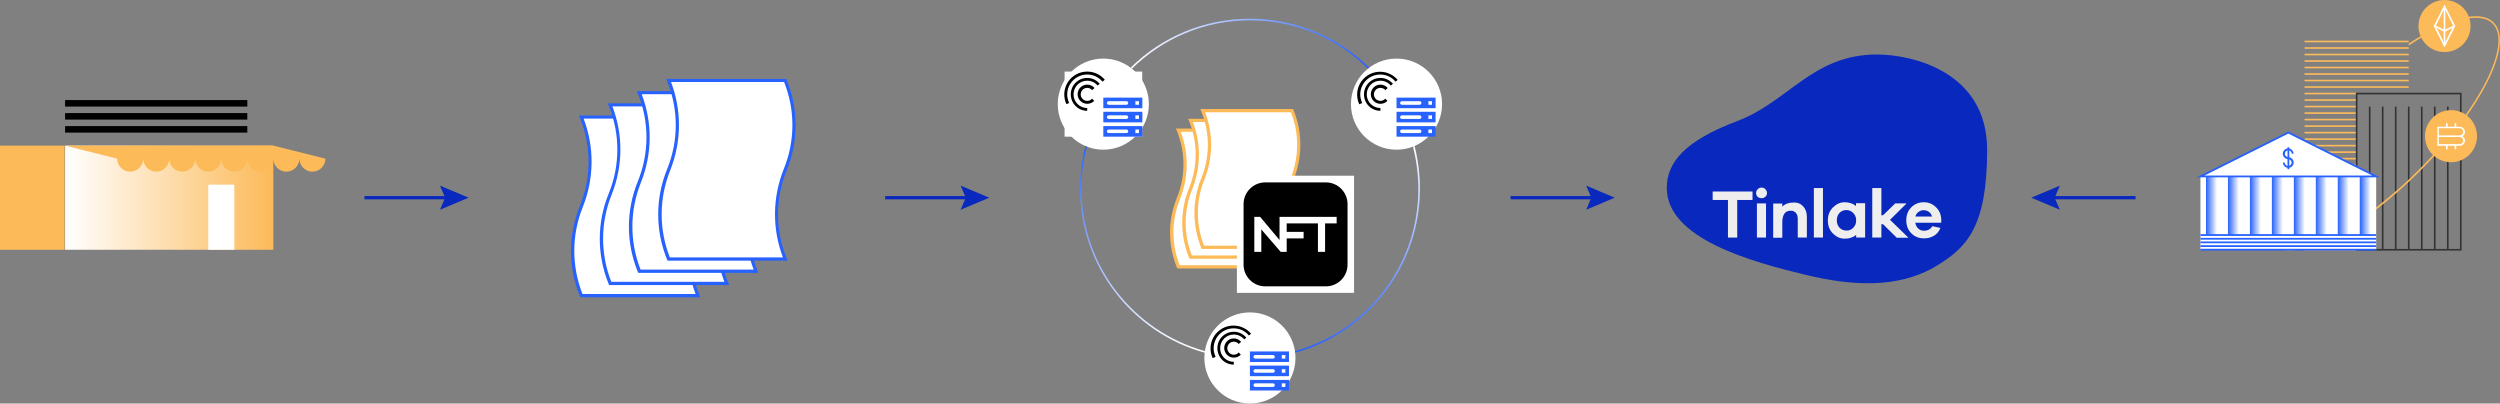 <?xml version="1.0" encoding="utf-8"?>
<!-- Generator: Adobe Illustrator 18.0.0, SVG Export Plug-In . SVG Version: 6.00 Build 0)  -->
<!DOCTYPE svg PUBLIC "-//W3C//DTD SVG 1.1//EN" "http://www.w3.org/Graphics/SVG/1.1/DTD/svg11.dtd">
<svg version="1.1" id="Слой_1" xmlns="http://www.w3.org/2000/svg" xmlns:xlink="http://www.w3.org/1999/xlink" x="0px" y="0px"
	 viewBox="0 0 1536.5 248" enable-background="new 0 0 1536.5 248" xml:space="preserve">
<rect x="0" y="0" width="1536.5" height="248" fill="#808080" stroke="none"/>
<g>
	<g>
		<path fill="#FFFFFF" d="M357.4,181.7c-6.9-17-7.4-36.6,0-54.9s6.9-37.9,0-54.9H429c6.9,17,7.4,36.6,0,54.9s-6.9,37.9,0,54.9H357.4
			z"/>
		<path fill="#2762FF" d="M430.5,182.7h-73.8l-0.3-0.6c-7.3-17.9-7.3-37.7,0-55.6c7.1-17.5,7.1-36.7,0-54.1l-0.6-1.4h73.8l0.3,0.6
			c7.3,17.9,7.3,37.7,0,55.6c-7.1,17.5-7.1,36.7,0,54.1L430.5,182.7z M358,180.7h69.5c-6.7-17.6-6.5-36.8,0.5-54.3
			c7-17.2,7.1-36.2,0.2-53.5h-69.5c6.7,17.6,6.5,36.8-0.5,54.3C351.3,144.4,351.2,163.4,358,180.7z"/>
	</g>
	<g>
		<path fill="#FFFFFF" d="M375.1,174.2c-6.9-17-7.4-36.6,0-54.9s6.9-37.9,0-54.9h71.6c6.9,17,7.4,36.6,0,54.9
			c-7.4,18.3-6.9,37.9,0,54.9H375.1z"/>
		<path fill="#2762FF" d="M448.2,175.2h-73.8l-0.3-0.6c-7.3-17.9-7.3-37.7,0-55.6c7.1-17.5,7.1-36.7,0-54.1l-0.6-1.4h73.8l0.3,0.6
			c7.3,17.9,7.3,37.7,0,55.6c-7.1,17.5-7.1,36.7,0,54.1L448.2,175.2z M375.7,173.2h69.5c-6.7-17.6-6.5-36.8,0.5-54.3
			c7-17.2,7.1-36.2,0.2-53.5h-69.5c6.7,17.6,6.5,36.8-0.5,54.3C369,136.9,368.9,155.9,375.7,173.2z"/>
	</g>
	<g>
		<path fill="#FFFFFF" d="M393,166.7c-6.9-17-7.4-36.6,0-54.9s6.9-37.9,0-54.9h71.6c6.9,17,7.4,36.6,0,54.9
			c-7.4,18.3-6.9,37.9,0,54.9H393z"/>
		<path fill="#2762FF" d="M466.1,167.7h-73.8l-0.3-0.6c-7.3-17.9-7.3-37.7,0-55.6c7.1-17.5,7.1-36.7,0-54.1l-0.6-1.4h73.8l0.3,0.6
			c7.3,17.9,7.3,37.7,0,55.6c-7.1,17.5-7.1,36.7,0,54.1L466.1,167.7z M393.7,165.7h69.5c-6.7-17.6-6.5-36.8,0.5-54.3
			c7-17.2,7.1-36.2,0.2-53.5h-69.5c6.7,17.6,6.5,36.8-0.5,54.3C387,129.5,386.9,148.4,393.7,165.7z"/>
	</g>
	<g>
		<path fill="#FFFFFF" d="M411,159.2c-6.9-17-7.4-36.6,0-54.9c7.4-18.3,6.9-37.9,0-54.9h71.6c6.9,17,7.4,36.6,0,54.9
			c-7.4,18.3-6.9,37.9,0,54.9H411z"/>
		<path fill="#2762FF" d="M484.1,160.2h-73.8l-0.3-0.6c-7.3-17.9-7.3-37.7,0-55.6c7.1-17.5,7.1-36.7,0-54.1l-0.6-1.4h73.8l0.3,0.6
			c7.3,17.9,7.3,37.7,0,55.6c-7.1,17.5-7.1,36.7,0,54.1L484.1,160.2z M411.7,158.2h69.5c-6.7-17.6-6.5-36.8,0.5-54.3
			c7-17.2,7.1-36.2,0.2-53.5h-69.5c6.7,17.6,6.5,36.8-0.5,54.3C405,122,404.9,141,411.7,158.2z"/>
	</g>
</g>
<g>
	<g>
		<rect x="1416.4" y="153" fill="#FCBA59" width="32" height="1"/>
		<rect x="1416.4" y="145" fill="#FCBA59" width="32" height="1"/>
		<rect x="1416.4" y="137" fill="#FCBA59" width="32" height="1"/>
		<rect x="1416.4" y="129" fill="#FCBA59" width="32" height="1"/>
		<rect x="1416.4" y="121" fill="#FCBA59" width="32" height="1"/>
		<rect x="1416.4" y="113" fill="#FCBA59" width="32" height="1"/>
		<rect x="1416.4" y="105" fill="#FCBA59" width="32" height="1"/>
		<rect x="1416.4" y="149" fill="#FCBA59" width="32" height="1"/>
		<rect x="1416.4" y="141" fill="#FCBA59" width="32" height="1"/>
		<rect x="1416.4" y="133" fill="#FCBA59" width="32" height="1"/>
		<rect x="1416.4" y="125" fill="#FCBA59" width="32" height="1"/>
		<rect x="1416.4" y="117" fill="#FCBA59" width="32" height="1"/>
		<rect x="1416.4" y="109" fill="#FCBA59" width="32" height="1"/>
		<rect x="1416.4" y="101" fill="#FCBA59" width="32" height="1"/>
		<rect x="1416.4" y="97" fill="#FCBA59" width="32" height="1"/>
		<rect x="1416.4" y="89" fill="#FCBA59" width="32" height="1"/>
		<rect x="1416.4" y="81" fill="#FCBA59" width="32" height="1"/>
		<rect x="1416.4" y="73" fill="#FCBA59" width="32" height="1"/>
		<rect x="1416.4" y="65" fill="#FCBA59" width="32" height="1"/>
		<rect x="1416.4" y="57" fill="#FCBA59" width="32" height="1"/>
		<rect x="1416.4" y="93" fill="#FCBA59" width="32" height="1"/>
		<rect x="1416.4" y="85" fill="#FCBA59" width="32" height="1"/>
		<rect x="1416.4" y="77" fill="#FCBA59" width="32" height="1"/>
		<rect x="1416.4" y="69" fill="#FCBA59" width="32" height="1"/>
		<rect x="1416.4" y="61" fill="#FCBA59" width="32" height="1"/>
		<rect x="1416.4" y="53" fill="#FCBA59" width="64" height="1"/>
		<rect x="1416.4" y="45" fill="#FCBA59" width="64" height="1"/>
		<rect x="1416.4" y="37" fill="#FCBA59" width="64" height="1"/>
		<rect x="1416.4" y="29" fill="#FCBA59" width="64" height="1"/>
		<rect x="1416.4" y="49" fill="#FCBA59" width="64" height="1"/>
		<rect x="1416.4" y="41" fill="#FCBA59" width="64" height="1"/>
		<rect x="1416.4" y="33" fill="#FCBA59" width="64" height="1"/>
		<rect x="1416.4" y="25" fill="#FCBA59" width="64" height="1"/>
	</g>
	<path fill="#333333" d="M1512.9,154h-65V57h65V154z M1448.9,153h63V58h-63V153z"/>
	<rect x="1455.9" y="65.5" fill="#333333" width="1" height="88"/>
	<rect x="1463.9" y="65.5" fill="#333333" width="1" height="88"/>
	<rect x="1471.9" y="65.5" fill="#333333" width="1" height="88"/>
	<rect x="1479.9" y="65.5" fill="#333333" width="1" height="88"/>
	<rect x="1487.9" y="65.5" fill="#333333" width="1" height="88"/>
	<rect x="1495.9" y="65.5" fill="#333333" width="1" height="88"/>
	<rect x="1503.9" y="65.5" fill="#333333" width="1" height="88"/>
	<path fill="#FCBA59" d="M1407.2,154c-4.7,0-8.4-1.3-11-3.8c-9.2-9.2-1.4-33.5,19.8-62l0.8,0.6c-20.9,28.1-28.7,51.9-19.9,60.7
		c2.4,2.4,6,3.6,10.3,3.6c17.8,0,49.6-19,79.5-48.8c37.2-37.2,57.5-77.5,45.3-89.8c-7.7-7.7-27.3-2.6-51.3,13.3l-0.6-0.8
		c24.8-16.4,44.4-21.3,52.5-13.2c6.2,6.2,4.9,19.2-3.8,36.5c-8.6,17.1-23.3,36.6-41.5,54.8s-37.6,32.9-54.8,41.5
		C1422.5,151.4,1413.9,154,1407.2,154z"/>
	<g>
		<circle fill="#FCBA59" cx="1502.4" cy="16" r="16"/>
		<g>
			<path fill="#FFFFFF" d="M1502.4,29.1l-6.6-13.1l6.6-13.1L1509,16L1502.4,29.1z M1497,16l5.4,10.9l5.4-10.9l-5.4-10.9L1497,16z"/>
			<polygon fill="#FFFFFF" points="1502.4,19.6 1496.2,16.4 1496.7,15.6 1502.4,18.4 1508.2,15.6 1508.7,16.4 			"/>
		</g>
		<rect x="1501.9" y="4" fill="#FFFFFF" width="1" height="24"/>
	</g>
	<g>
		<circle fill="#FCBA59" cx="1506.4" cy="83.7" r="16"/>
		<g>
			<rect x="1503.3" y="89.1" fill="#FFFFFF" width="1" height="2.7"/>
			<rect x="1508.6" y="89.1" fill="#FFFFFF" width="1" height="2.7"/>
			<rect x="1503.3" y="75.7" fill="#FFFFFF" width="1" height="2.7"/>
			<rect x="1508.6" y="75.7" fill="#FFFFFF" width="1" height="2.7"/>
			<path fill="#FFFFFF" d="M1511.8,89.6h-13.8V77.9h13.8c1.7,0,3.2,1.4,3.2,3.2c0,1.1-0.6,2.1-1.5,2.7c0.9,0.6,1.5,1.5,1.5,2.7
				C1514.9,88.2,1513.5,89.6,1511.8,89.6z M1498.9,88.6h12.8c1.2,0,2.2-1,2.2-2.2s-1-2.2-2.2-2.2h-12.8V88.6z M1498.9,83.2h12.8
				c1.2,0,2.2-1,2.2-2.2c0-1.2-1-2.2-2.2-2.2h-12.8V83.2z"/>
		</g>
	</g>
	<g>
		<circle fill="#FCBA59" cx="1396.5" cy="123.5" r="16"/>
		<g>
			<path fill="#FFFFFF" d="M1394.8,132h-3.2v-17h3.2c4.7,0,8.5,3.8,8.5,8.5C1403.3,128.2,1399.5,132,1394.8,132z M1392.7,131h2.2
				c4.1,0,7.5-3.4,7.5-7.5s-3.4-7.5-7.5-7.5h-2.2V131z"/>
			<rect x="1389.5" y="121.6" fill="#FFFFFF" width="16" height="1"/>
			<rect x="1389.5" y="124.3" fill="#FFFFFF" width="16" height="1"/>
		</g>
	</g>
</g>
<g>
	<polygon fill="#FFFFFF" points="1352.4,153.5 1352.4,108.5 1406.4,81.5 1460.4,108.5 1460.4,153.5 	"/>
	<g>
		<path fill="#2762FF" d="M1462.8,109H1350l56.4-28.2L1462.8,109z M1354.8,107.9H1458l-51.6-25.8L1354.8,107.9z"/>
		<linearGradient id="SVGID_1_" gradientUnits="userSpaceOnUse" x1="1355.801" y1="126.464" x2="1362.551" y2="126.464">
			<stop  offset="0" style="stop-color:#2762FF"/>
			<stop  offset="1" style="stop-color:#2762FF;stop-opacity:0"/>
		</linearGradient>
		<rect x="1355.8" y="108.5" fill="url(#SVGID_1_)" width="6.8" height="36"/>
		<linearGradient id="SVGID_2_" gradientUnits="userSpaceOnUse" x1="1369.301" y1="126.464" x2="1376.051" y2="126.464">
			<stop  offset="0" style="stop-color:#2762FF"/>
			<stop  offset="1" style="stop-color:#2762FF;stop-opacity:0"/>
		</linearGradient>
		<rect x="1369.3" y="108.5" fill="url(#SVGID_2_)" width="6.8" height="36"/>
		<linearGradient id="SVGID_3_" gradientUnits="userSpaceOnUse" x1="1382.801" y1="126.464" x2="1389.551" y2="126.464">
			<stop  offset="0" style="stop-color:#2762FF"/>
			<stop  offset="1" style="stop-color:#2762FF;stop-opacity:0"/>
		</linearGradient>
		<rect x="1382.8" y="108.5" fill="url(#SVGID_3_)" width="6.8" height="36"/>
		<linearGradient id="SVGID_4_" gradientUnits="userSpaceOnUse" x1="1396.301" y1="126.464" x2="1403.051" y2="126.464">
			<stop  offset="0" style="stop-color:#2762FF"/>
			<stop  offset="1" style="stop-color:#2762FF;stop-opacity:0"/>
		</linearGradient>
		<rect x="1396.3" y="108.5" fill="url(#SVGID_4_)" width="6.8" height="36"/>
		<linearGradient id="SVGID_5_" gradientUnits="userSpaceOnUse" x1="1409.801" y1="126.464" x2="1416.551" y2="126.464">
			<stop  offset="0" style="stop-color:#2762FF"/>
			<stop  offset="1" style="stop-color:#2762FF;stop-opacity:0"/>
		</linearGradient>
		<rect x="1409.8" y="108.5" fill="url(#SVGID_5_)" width="6.8" height="36"/>
		<linearGradient id="SVGID_6_" gradientUnits="userSpaceOnUse" x1="1423.301" y1="126.464" x2="1430.051" y2="126.464">
			<stop  offset="0" style="stop-color:#2762FF"/>
			<stop  offset="1" style="stop-color:#2762FF;stop-opacity:0"/>
		</linearGradient>
		<rect x="1423.3" y="108.5" fill="url(#SVGID_6_)" width="6.8" height="36"/>
		<linearGradient id="SVGID_7_" gradientUnits="userSpaceOnUse" x1="1436.801" y1="126.464" x2="1443.551" y2="126.464">
			<stop  offset="0" style="stop-color:#2762FF"/>
			<stop  offset="1" style="stop-color:#2762FF;stop-opacity:0"/>
		</linearGradient>
		<rect x="1436.8" y="108.5" fill="url(#SVGID_7_)" width="6.8" height="36"/>
		<linearGradient id="SVGID_8_" gradientUnits="userSpaceOnUse" x1="1450.301" y1="126.464" x2="1457.051" y2="126.464">
			<stop  offset="0" style="stop-color:#2762FF"/>
			<stop  offset="1" style="stop-color:#2762FF;stop-opacity:0"/>
		</linearGradient>
		<rect x="1450.3" y="108.5" fill="url(#SVGID_8_)" width="6.8" height="36"/>
		<g>
			<line fill="#FFFFFF" x1="1352.4" y1="146.7" x2="1460.4" y2="146.7"/>
			<rect x="1352.4" y="146.2" fill="#2762FF" width="108" height="1.1"/>
		</g>
		<g>
			<line fill="#FFFFFF" x1="1352.4" y1="144.5" x2="1460.4" y2="144.5"/>
			<rect x="1352.4" y="143.9" fill="#2762FF" width="108" height="1.1"/>
		</g>
		<g>
			<line fill="#FFFFFF" x1="1352.4" y1="149" x2="1460.4" y2="149"/>
			<rect x="1352.4" y="148.4" fill="#2762FF" width="108" height="1.1"/>
		</g>
		<g>
			<line fill="#FFFFFF" x1="1352.4" y1="151.2" x2="1460.4" y2="151.2"/>
			<rect x="1352.4" y="150.7" fill="#2762FF" width="108" height="1.1"/>
		</g>
		<g>
			<line fill="#FFFFFF" x1="1352.4" y1="153.5" x2="1460.4" y2="153.5"/>
			<rect x="1352.4" y="152.9" fill="#2762FF" width="108" height="1.1"/>
		</g>
		<g>
			<path fill="#2762FF" d="M1406.4,103.2c-1.8,0-3.3-1.5-3.3-3.3h1.1c0,1.2,1,2.1,2.1,2.1c1.2,0,2.1-1,2.1-2.1c0-1.2-1-2.1-2.1-2.1
				c-1.8,0-3.3-1.5-3.3-3.3s1.5-3.3,3.3-3.3s3.3,1.5,3.3,3.3h-1.1c0-1.2-1-2.1-2.1-2.1c-1.2,0-2.1,1-2.1,2.1s1,2.1,2.1,2.1
				c1.8,0,3.3,1.5,3.3,3.3S1408.2,103.2,1406.4,103.2z"/>
			<rect x="1405.9" y="90.5" fill="#2762FF" width="1.1" height="13.5"/>
		</g>
	</g>
</g>
<g>
	
		<linearGradient id="SVGID_9_" gradientUnits="userSpaceOnUse" x1="4448" y1="121.464" x2="4320" y2="121.464" gradientTransform="matrix(-1 0 0 1 4488 0)">
		<stop  offset="0" style="stop-color:#FFFFFF"/>
		<stop  offset="1" style="stop-color:#FCBA59"/>
	</linearGradient>
	<rect x="40" y="89.5" fill="url(#SVGID_9_)" width="128" height="64"/>
	<path fill="#FCBA59" d="M200,97.5c0,4.4-3.6,8-8,8s-8-3.6-8-8c0,4.4-3.6,8-8,8s-8-3.6-8-8c0,4.4-3.6,8-8,8s-8-3.6-8-8
		c0,4.4-3.6,8-8,8s-8-3.6-8-8c0,4.4-3.6,8-8,8c-4.4,0-8-3.6-8-8c0,4.4-3.6,8-8,8s-8-3.6-8-8c0,4.4-3.6,8-8,8s-8-3.6-8-8
		c0,4.4-3.6,8-8,8s-8-3.6-8-8l-32-8h128L200,97.5z"/>
	<rect x="0" y="89.5" fill="#FCBA59" width="39.7" height="64"/>
	<rect x="128" y="113.5" fill="#FFFFFF" width="16" height="40"/>
	<rect x="40" y="69.5" width="112" height="4"/>
	<rect x="40" y="61.5" width="112" height="4"/>
	<rect x="40" y="77.5" width="112" height="4"/>
</g>
<g>
	<path fill="#0828BE" d="M1110.5,169.1c25.6,6.1,55.6,9.1,80-5.9c17.7-10.9,30.8-22.9,30.8-71.1s-46.3-58.6-67.7-58.6
		c-39.7,0-54.2,29-86.1,41s-43.1,25.3-43.1,41C1024.4,146.7,1076.3,160.9,1110.5,169.1z"/>
	<g>
		<g>
			<path fill="#EEEEEE" d="M1067.7,122.9V146h-5.7v-23.1h-9.4v-5.2h24.5v5.2H1067.7z"/>
			<path fill="#EEEEEE" d="M1085,116.3c0.6,0.7,1,1.4,1,2.3c0,0.9-0.3,1.7-1,2.3c-0.6,0.6-1.4,0.9-2.4,0.9c-1,0-1.8-0.3-2.4-0.9
				c-0.6-0.6-0.9-1.4-0.9-2.3c0-0.9,0.3-1.7,1-2.3c0.6-0.7,1.4-1,2.4-1C1083.6,115.3,1084.4,115.6,1085,116.3z M1079.8,146v-21h5.6
				v21H1079.8z"/>
			<path fill="#EEEEEE" d="M1108.2,126.8c1.5,1.6,2.3,3.8,2.3,6.4V146h-5.6v-11.6c0-1.5-0.4-2.7-1.2-3.6c-0.8-0.9-1.8-1.3-3.1-1.3
				c-3.5,0-5.2,2.4-5.2,7.3v9.3h-5.6v-21h5.6v1.9c1.7-1.7,3.9-2.5,6.6-2.5C1104.6,124.3,1106.6,125.1,1108.2,126.8z"/>
			<path fill="#EEEEEE" d="M1114.8,146v-30.4h5.6V146H1114.8z"/>
			<path fill="#EEEEEE" d="M1146.4,146h-5.6v-1.6c-1.9,1.5-4.2,2.3-7,2.3c-2.8,0-5.2-1.1-7.3-3.2c-2.1-2.1-3.1-4.8-3.1-8
				c0-3.2,1-5.9,3.1-8c2.1-2.1,4.5-3.2,7.2-3.2c2.8,0,5.1,0.8,7,2.3v-1.7h5.6V146z M1139,140c1.2-1.2,1.8-2.7,1.8-4.5
				c0-1.9-0.6-3.4-1.8-4.6c-1.2-1.2-2.6-1.8-4.2-1.8c-1.7,0-3.1,0.6-4.2,1.7c-1.1,1.2-1.7,2.7-1.7,4.6c0,1.9,0.6,3.4,1.7,4.6
				c1.1,1.1,2.5,1.7,4.2,1.7C1136.4,141.8,1137.8,141.2,1139,140z"/>
			<path fill="#EEEEEE" d="M1165.6,146l-8.3-8.2h-1v8.2h-5.6v-30.4h5.6v16.7h1l7.5-7.3h7l-10.2,10.1l11.3,11H1165.6z"/>
			<path fill="#EEEEEE" d="M1193.1,136.9h-16c0.3,1.5,0.9,2.7,1.9,3.6c1,0.9,2.1,1.3,3.4,1.3c2.4,0,4.1-0.9,5.2-2.8l5,1.1
				c-0.9,2.1-2.2,3.8-4,4.8c-1.8,1.1-3.8,1.6-6.2,1.6c-3,0-5.6-1-7.7-3.1c-2.1-2.1-3.1-4.8-3.1-8c0-3.3,1-5.9,3.1-8
				c2.1-2.1,4.7-3.1,7.7-3.1c2.9,0,5.3,1,7.4,3c2.1,2,3.2,4.6,3.3,7.7V136.9z M1179.2,130.2c-1,0.7-1.7,1.6-2,2.9h10.2
				c-0.3-1.3-1-2.3-1.9-2.9c-0.9-0.6-1.9-1-3.1-1C1181.3,129.1,1180.2,129.5,1179.2,130.2z"/>
		</g>
	</g>
</g>
<g>
	<line fill="#FFFFFF" x1="224" y1="121.5" x2="288" y2="121.5"/>
	<g>
		<rect x="224" y="120.5" fill="#0828BE" width="52.1" height="2"/>
		<g>
			<polygon fill="#0828BE" points="270.4,128.9 273.6,121.5 270.4,114.1 288,121.5 			"/>
		</g>
	</g>
</g>
<g>
	<g>
		<line fill="#FFFFFF" x1="544" y1="121.5" x2="608" y2="121.5"/>
		<g>
			<rect x="544" y="120.5" fill="#0828BE" width="52.1" height="2"/>
			<g>
				<polygon fill="#0828BE" points="590.4,128.9 593.6,121.5 590.4,114.1 608,121.5 				"/>
			</g>
		</g>
	</g>
	<g>
		<line fill="#FFFFFF" x1="928.4" y1="121.5" x2="992.4" y2="121.5"/>
		<g>
			<rect x="928.4" y="120.5" fill="#0828BE" width="52.1" height="2"/>
			<g>
				<polygon fill="#0828BE" points="974.9,128.9 978,121.5 974.9,114.1 992.4,121.5 				"/>
			</g>
		</g>
	</g>
</g>
<g>
	<line fill="#FFFFFF" x1="1312.4" y1="121.5" x2="1248.4" y2="121.5"/>
	<g>
		<rect x="1260.4" y="120.5" fill="#0828BE" width="52.1" height="2"/>
		<g>
			<polygon fill="#0828BE" points="1266,114.1 1262.8,121.5 1266,128.9 1248.4,121.5 			"/>
		</g>
	</g>
</g>
<g>
	<g>
		<path fill="#FFFFFF" d="M724.3,164c-5.3-13-5.7-28,0-42c5.7-14,5.3-29,0-42h54.8c5.3,13,5.7,28,0,42c-5.7,14-5.3,29,0,42H724.3z"
			/>
		<path fill="#FCBA59" d="M780.6,165h-57l-0.3-0.6c-5.6-13.8-5.6-29,0-42.8c5.4-13.3,5.4-27.9,0-41.2l-0.6-1.4h57l0.3,0.6
			c5.6,13.8,5.6,29,0,42.8c-5.4,13.3-5.4,27.9,0,41.2L780.6,165z M725,163h52.7c-5-13.4-4.9-28,0.5-41.4c5.3-13.1,5.4-27.5,0.2-40.6
			h-52.7c5,13.4,4.9,28-0.5,41.4C719.9,135.5,719.9,149.9,725,163z"/>
	</g>
	<g>
		<path fill="#FFFFFF" d="M731.8,158c-5.3-13-5.7-28,0-42c5.7-14,5.3-29,0-42h54.8c5.3,13,5.7,28,0,42c-5.7,14-5.3,29,0,42H731.8z"
			/>
		<path fill="#FCBA59" d="M788.1,159h-57l-0.3-0.6c-5.6-13.8-5.6-29,0-42.8c5.4-13.3,5.4-27.9,0-41.2l-0.6-1.4h57l0.3,0.6
			c5.6,13.8,5.6,29,0,42.8c-5.4,13.3-5.4,27.9,0,41.2L788.1,159z M732.5,157h52.7c-5-13.4-4.9-28,0.5-41.4
			c5.3-13.1,5.4-27.5,0.2-40.6h-52.7c5,13.4,4.9,28-0.5,41.4C727.4,129.5,727.4,143.9,732.5,157z"/>
	</g>
	<g>
		<path fill="#FFFFFF" d="M739.3,152c-5.3-13-5.7-28,0-42c5.7-14,5.3-29,0-42h54.8c5.3,13,5.7,28,0,42c-5.7,14-5.3,29,0,42H739.3z"
			/>
		<path fill="#FCBA59" d="M795.6,153h-57l-0.3-0.6c-5.6-13.8-5.6-29,0-42.8c5.4-13.3,5.4-27.9,0-41.2l-0.6-1.4h57l0.3,0.6
			c5.6,13.8,5.6,29,0,42.8c-5.4,13.3-5.4,27.9,0,41.2L795.6,153z M740,151h52.7c-5-13.4-4.9-28,0.5-41.4c5.3-13.1,5.4-27.5,0.2-40.6
			h-52.7c5,13.4,4.9,28-0.5,41.4C734.9,123.5,734.9,137.9,740,151z"/>
	</g>
	<rect x="760.2" y="108" fill="#FFFFFF" width="72" height="72"/>
	<g id="Слой_1_6_">
		<path d="M814.9,176h-37.3c-7.3,0-13.3-6-13.3-13.3v-37.3c0-7.3,6-13.3,13.3-13.3h37.3c7.3,0,13.3,6,13.3,13.3v37.3
			C828.2,170,822.2,176,814.9,176z"/>
		<polygon fill="#FFFFFF" points="786.4,133.3 786.4,147.5 774.5,133.3 770.9,133.3 770.9,154.8 775.2,154.8 775.2,141 787.1,154.8 
			790.8,154.8 790.8,146.5 801.2,146.5 801.2,142.5 790.8,142.5 790.8,137.3 810,137.3 810,154.8 814.4,154.8 814.4,137.3 
			821.5,137.3 821.5,133.3 		"/>
	</g>
	<circle fill="#FFFFFF" cx="768.2" cy="220" r="28"/>
	<circle fill="#FFFFFF" cx="858.3" cy="64" r="28"/>
	<circle fill="#FFFFFF" cx="678.1" cy="64" r="28"/>
	<rect x="654.3" y="44" fill="#FFFFFF" width="47.7" height="40"/>
	<g>
		<g>
			<g>
				<path d="M668.2,58.1"/>
				<path d="M657.1,63.3c-0.7-1.6-1.2-3.3-1.2-5.2c0-6.8,5.5-12.3,12.3-12.3c3.8,0,7.2,1.7,9.4,4.4L679,49c-2.6-3.1-6.5-5-10.8-5
					c-7.8,0-14.1,6.3-14.1,14.1c0,2.1,0.5,4.1,1.3,5.9L657.1,63.3z"/>
				<path d="M668.2,66.4c-4.6,0-8.4-3.7-8.4-8.4s3.7-8.4,8.4-8.4c2.6,0,4.9,1.2,6.4,3l1.3-1.1c-1.9-2.2-4.6-3.6-7.7-3.6
					c-5.6,0-10.1,4.5-10.1,10.1s4.5,10.1,10.1,10.1V66.4z"/>
				<path d="M671.2,60.6c-0.7,0.9-1.8,1.4-3,1.4c-2.2,0-4-1.8-4-4c0-2.2,1.8-4,4-4c1.2,0,2.3,0.5,3,1.4l1.5-1.3
					c-1.1-1.3-2.7-2.1-4.5-2.1c-3.3,0-5.9,2.7-5.9,5.9c0,3.3,2.7,5.9,5.9,5.9c1.7,0,3.2-0.7,4.3-1.8L671.2,60.6z"/>
			</g>
		</g>
		<g>
			<rect x="678.1" y="60" fill="#2762FF" width="24" height="6.5"/>
			<path fill="#FFFFFF" d="M692.3,64.4h-10.9c-0.6,0-1.1-0.5-1.1-1.1l0,0c0-0.6,0.5-1.1,1.1-1.1h10.9c0.6,0,1.1,0.5,1.1,1.1l0,0
				C693.4,63.9,692.9,64.4,692.3,64.4z"/>
			<rect x="697.8" y="62.2" fill="#FFFFFF" width="2.2" height="2.2"/>
			<rect x="678.1" y="68.7" fill="#2762FF" width="24" height="6.5"/>
			<path fill="#FFFFFF" d="M692.3,73.1h-10.9c-0.6,0-1.1-0.5-1.1-1.1v0c0-0.6,0.5-1.1,1.1-1.1h10.9c0.6,0,1.1,0.5,1.1,1.1v0
				C693.4,72.6,692.9,73.1,692.3,73.1z"/>
			<rect x="697.8" y="70.9" fill="#FFFFFF" width="2.2" height="2.2"/>
			<rect x="678.1" y="77.5" fill="#2762FF" width="24" height="6.5"/>
			<path fill="#FFFFFF" d="M692.3,81.8h-10.9c-0.6,0-1.1-0.5-1.1-1.1l0,0c0-0.6,0.5-1.1,1.1-1.1h10.9c0.6,0,1.1,0.5,1.1,1.1l0,0
				C693.4,81.3,692.9,81.8,692.3,81.8z"/>
			<rect x="697.8" y="79.6" fill="#FFFFFF" width="2.2" height="2.2"/>
		</g>
	</g>
	<g>
		<g>
			<g>
				<path d="M848.4,58.1"/>
				<path d="M837.2,63.3c-0.7-1.6-1.2-3.3-1.2-5.2c0-6.8,5.5-12.3,12.3-12.3c3.8,0,7.2,1.7,9.4,4.4l1.3-1.1c-2.6-3.1-6.5-5-10.8-5
					c-7.8,0-14.1,6.3-14.1,14.1c0,2.1,0.5,4.1,1.3,5.9L837.2,63.3z"/>
				<path d="M848.4,66.4c-4.6,0-8.4-3.7-8.4-8.4s3.7-8.4,8.4-8.4c2.6,0,4.9,1.2,6.4,3l1.3-1.1c-1.9-2.2-4.6-3.6-7.7-3.6
					c-5.6,0-10.1,4.5-10.1,10.1s4.5,10.1,10.1,10.1V66.4z"/>
				<path d="M851.4,60.6c-0.7,0.9-1.8,1.4-3,1.4c-2.2,0-4-1.8-4-4c0-2.2,1.8-4,4-4c1.2,0,2.3,0.5,3,1.4l1.5-1.3
					c-1.1-1.3-2.7-2.1-4.5-2.1c-3.3,0-5.9,2.7-5.9,5.9c0,3.3,2.7,5.9,5.9,5.9c1.7,0,3.2-0.7,4.3-1.8L851.4,60.6z"/>
			</g>
		</g>
		<g>
			<rect x="858.3" y="60" fill="#2762FF" width="24" height="6.5"/>
			<path fill="#FFFFFF" d="M872.5,64.4h-10.9c-0.6,0-1.1-0.5-1.1-1.1l0,0c0-0.6,0.5-1.1,1.1-1.1h10.9c0.6,0,1.1,0.5,1.1,1.1l0,0
				C873.6,63.9,873.1,64.4,872.5,64.4z"/>
			<rect x="877.9" y="62.2" fill="#FFFFFF" width="2.2" height="2.2"/>
			<rect x="858.3" y="68.7" fill="#2762FF" width="24" height="6.5"/>
			<path fill="#FFFFFF" d="M872.5,73.1h-10.9c-0.6,0-1.1-0.5-1.1-1.1l0,0c0-0.6,0.5-1.1,1.1-1.1h10.9c0.6,0,1.1,0.5,1.1,1.1l0,0
				C873.6,72.6,873.1,73.1,872.5,73.1z"/>
			<rect x="877.9" y="70.9" fill="#FFFFFF" width="2.2" height="2.2"/>
			<rect x="858.3" y="77.5" fill="#2762FF" width="24" height="6.5"/>
			<path fill="#FFFFFF" d="M872.5,81.8h-10.9c-0.6,0-1.1-0.5-1.1-1.1l0,0c0-0.6,0.5-1.1,1.1-1.1h10.9c0.6,0,1.1,0.5,1.1,1.1l0,0
				C873.6,81.3,873.1,81.8,872.5,81.8z"/>
			<rect x="877.9" y="79.6" fill="#FFFFFF" width="2.2" height="2.2"/>
		</g>
	</g>
	<g>
		<g>
			<g>
				<path d="M758.3,214.1"/>
				<path d="M747.1,219.3c-0.7-1.6-1.2-3.3-1.2-5.2c0-6.8,5.5-12.3,12.3-12.3c3.8,0,7.2,1.7,9.4,4.4l1.3-1.1c-2.6-3.1-6.5-5-10.8-5
					c-7.8,0-14.1,6.3-14.1,14.1c0,2.1,0.5,4.1,1.3,5.9L747.1,219.3z"/>
				<path d="M758.3,222.4c-4.6,0-8.4-3.7-8.4-8.4c0-4.6,3.7-8.4,8.4-8.4c2.6,0,4.9,1.2,6.4,3l1.3-1.1c-1.9-2.2-4.6-3.6-7.7-3.6
					c-5.6,0-10.1,4.5-10.1,10.1c0,5.6,4.5,10.1,10.1,10.1V222.4z"/>
				<path d="M761.3,216.6c-0.7,0.9-1.8,1.4-3,1.4c-2.2,0-4-1.8-4-4c0-2.2,1.8-4,4-4c1.2,0,2.3,0.5,3,1.4l1.5-1.3
					c-1.1-1.3-2.7-2.1-4.5-2.1c-3.3,0-5.9,2.7-5.9,5.9c0,3.3,2.7,5.9,5.9,5.9c1.7,0,3.2-0.7,4.3-1.8L761.3,216.6z"/>
			</g>
		</g>
		<g>
			<rect x="768.2" y="216" fill="#2762FF" width="24" height="6.5"/>
			<path fill="#FFFFFF" d="M782.4,220.4h-10.9c-0.6,0-1.1-0.5-1.1-1.1l0,0c0-0.6,0.5-1.1,1.1-1.1h10.9c0.6,0,1.1,0.5,1.1,1.1l0,0
				C783.5,219.9,783,220.4,782.4,220.4z"/>
			<rect x="787.8" y="218.2" fill="#FFFFFF" width="2.2" height="2.2"/>
			<rect x="768.2" y="224.7" fill="#2762FF" width="24" height="6.5"/>
			<path fill="#FFFFFF" d="M782.4,229.1h-10.9c-0.6,0-1.1-0.5-1.1-1.1v0c0-0.6,0.5-1.1,1.1-1.1h10.9c0.6,0,1.1,0.5,1.1,1.1v0
				C783.5,228.6,783,229.1,782.4,229.1z"/>
			<rect x="787.8" y="226.9" fill="#FFFFFF" width="2.2" height="2.2"/>
			<rect x="768.2" y="233.5" fill="#2762FF" width="24" height="6.5"/>
			<path fill="#FFFFFF" d="M782.4,237.8h-10.9c-0.6,0-1.1-0.5-1.1-1.1l0,0c0-0.6,0.5-1.1,1.1-1.1h10.9c0.6,0,1.1,0.5,1.1,1.1l0,0
				C783.5,237.3,783,237.8,782.4,237.8z"/>
			<rect x="787.8" y="235.6" fill="#FFFFFF" width="2.2" height="2.2"/>
		</g>
	</g>
	<linearGradient id="SVGID_10_" gradientUnits="userSpaceOnUse" x1="834.303" y1="89.699" x2="834.303" y2="216.753">
		<stop  offset="0" style="stop-color:#FFFFFF"/>
		<stop  offset="1" style="stop-color:#2762FF"/>
	</linearGradient>
	<path fill="url(#SVGID_10_)" d="M868.4,90.1c2.1,8.3,3.3,17,3.3,25.9c0,47.6-32.1,87.6-75.8,99.8c0.1,0.3,0.1,0.7,0.1,1
		c44.2-12.2,76.7-52.7,76.7-100.8c0-9.1-1.2-17.9-3.3-26.3C869.1,89.8,868.8,90,868.4,90.1z"/>
	<linearGradient id="SVGID_11_" gradientUnits="userSpaceOnUse" x1="702.123" y1="216.753" x2="702.123" y2="89.699">
		<stop  offset="0" style="stop-color:#FFFFFF"/>
		<stop  offset="1" style="stop-color:#2762FF"/>
	</linearGradient>
	<path fill="url(#SVGID_11_)" d="M664.7,116c0-8.9,1.1-17.6,3.3-25.9c-0.3-0.1-0.6-0.3-0.9-0.4c-2.2,8.4-3.3,17.2-3.3,26.3
		c0,48.1,32.5,88.6,76.7,100.8c0-0.3,0.1-0.7,0.1-1C696.8,203.6,664.7,163.6,664.7,116z"/>
	<linearGradient id="SVGID_12_" gradientUnits="userSpaceOnUse" x1="694.879" y1="26.837" x2="841.547" y2="26.837">
		<stop  offset="0" style="stop-color:#FFFFFF"/>
		<stop  offset="1" style="stop-color:#2762FF"/>
	</linearGradient>
	<path fill="url(#SVGID_12_)" d="M768.2,11.5c-28.6,0-54.5,11.5-73.3,30.1c0.3,0.2,0.5,0.4,0.8,0.6c18.7-18.4,44.3-29.7,72.5-29.7
		c28.3,0,53.9,11.3,72.5,29.7c0.3-0.2,0.5-0.4,0.8-0.6C822.7,23,796.8,11.5,768.2,11.5z"/>
</g>
</svg>
